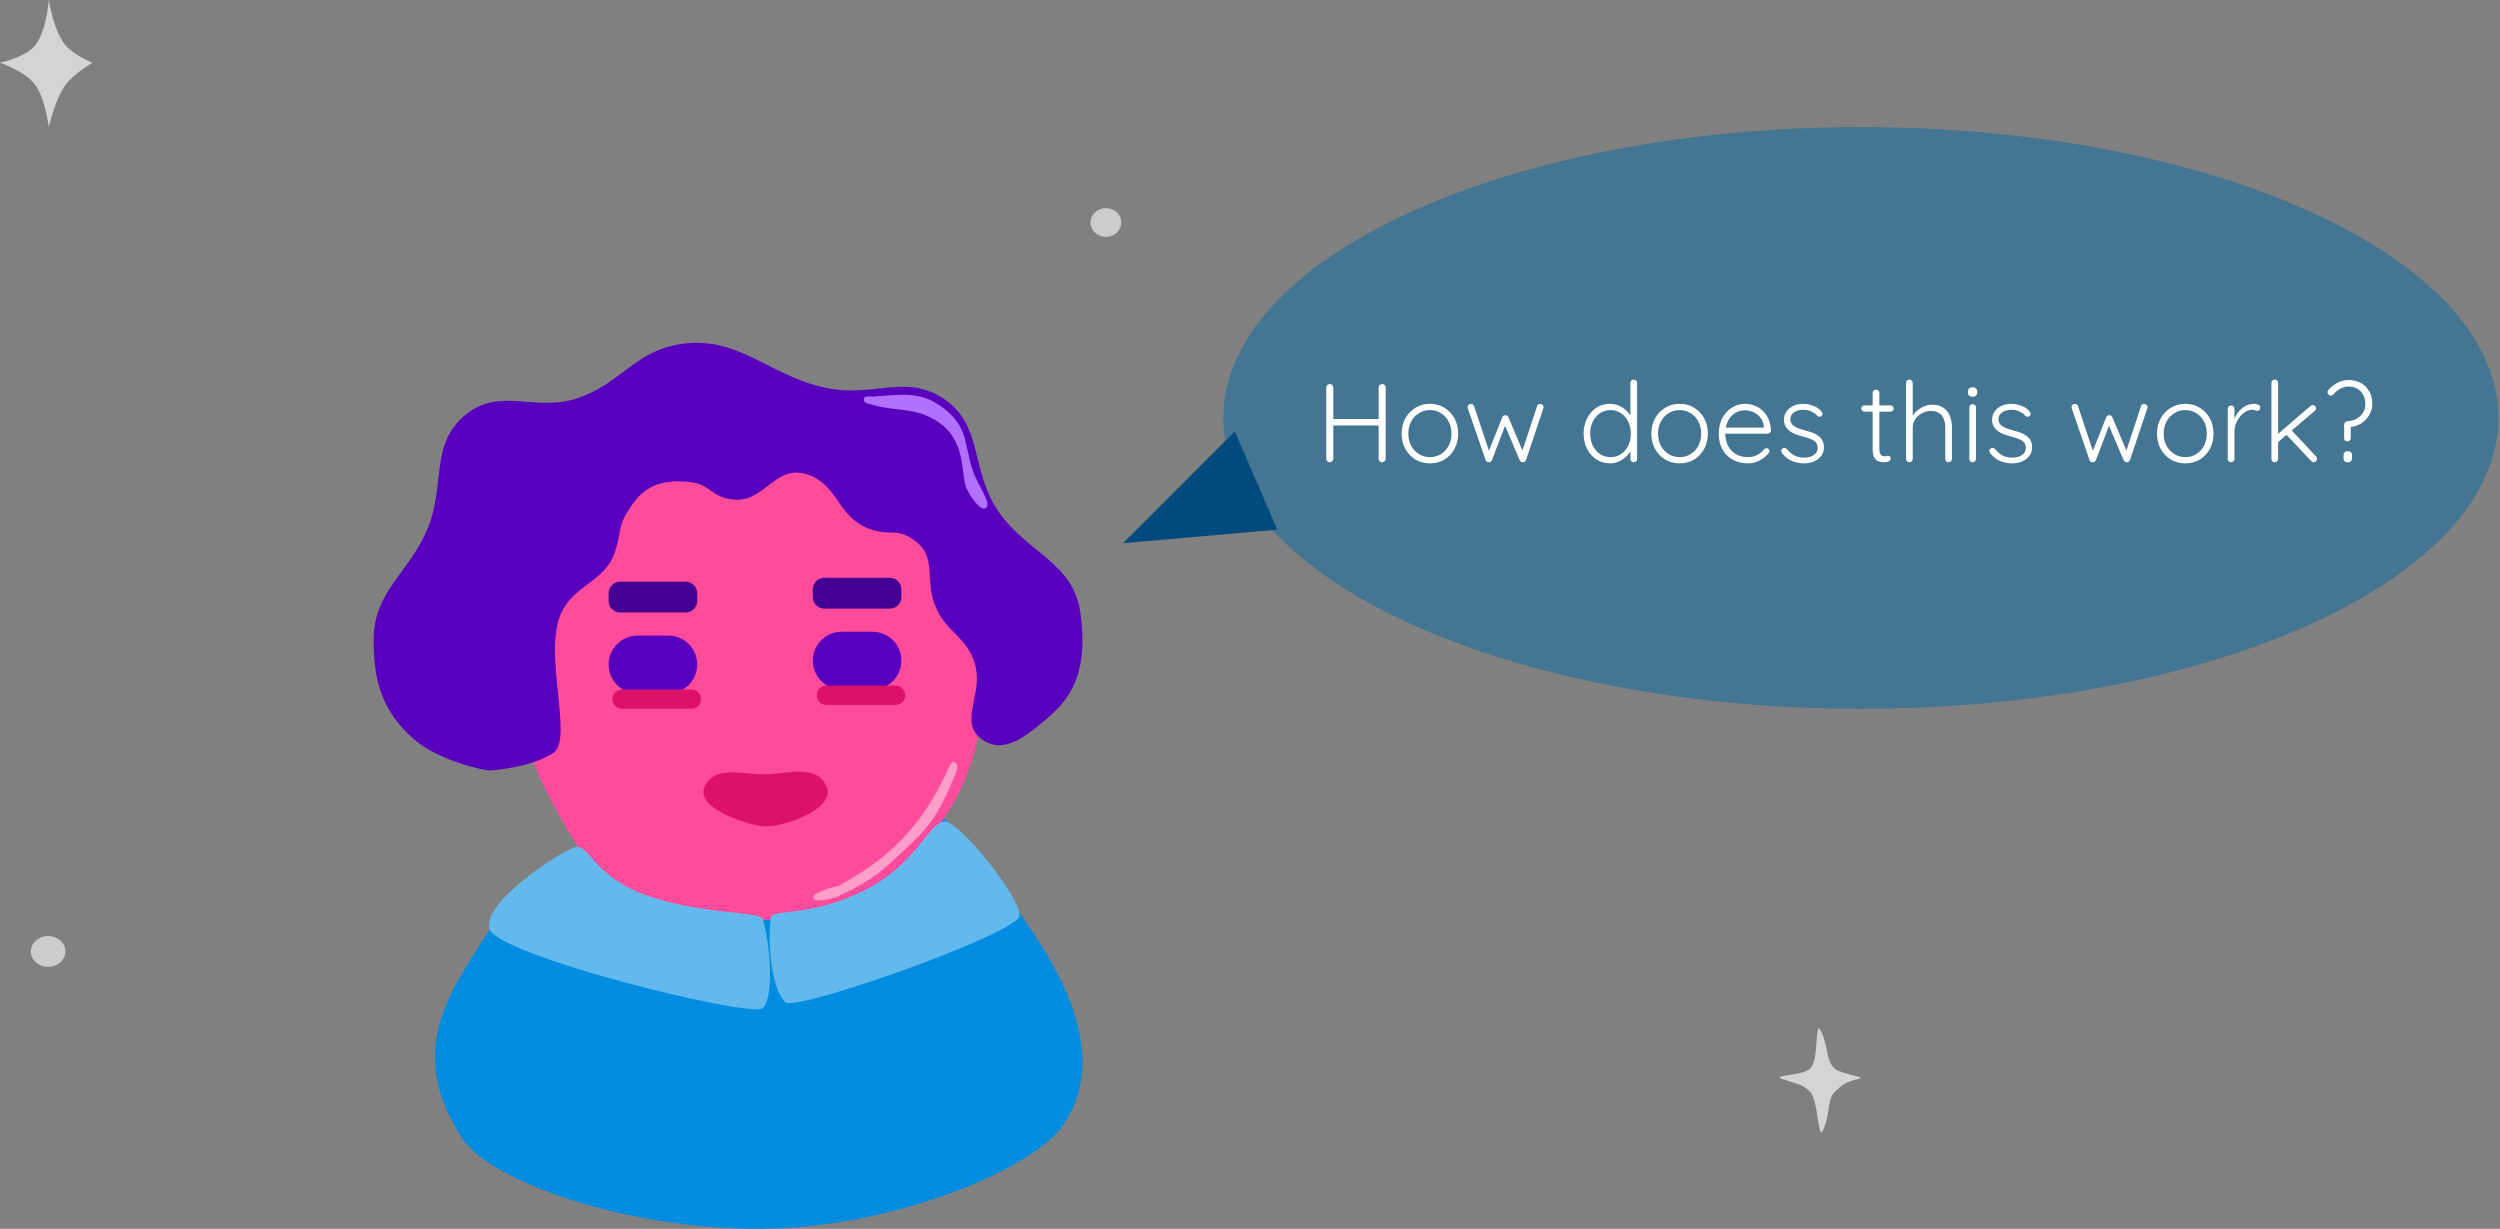<svg width="649" height="319" viewBox="0 0 649 319" fill="none" xmlns="http://www.w3.org/2000/svg">
<rect x="0" y="0" width="649" height="319" fill="#808080" stroke="none"/>
<path d="M125.272 244.153C133.989 230.37 144.996 224.898 155.091 216.023L243.618 211C243.618 211 256.664 224.06 261.789 232.6C266.914 241.14 291.609 269.772 275.767 292.377C267.904 303.597 231.519 318.982 197 319C161.977 319.018 127.274 306.631 120 295.5C105.556 273.398 116.26 258.404 125.272 244.153Z" fill="#008DE1"/>
<path d="M255 180C255 212.585 227.913 239 194.5 239C174.347 239 163.995 238.777 153 224C145.766 214.277 134 192.931 134 180C134 147.415 161.087 121 194.5 121C227.913 121 255 147.415 255 180Z" fill="#FF4B9B"/>
<path d="M127.084 200C125.48 200 113.855 197.445 107.531 191.956C99.23 184.749 96.908 176.823 97.003 165.812C97.11 153.344 106.301 148.683 111.041 137.155C115.691 125.847 111.487 115.063 121.068 107.493C129.92 100.498 138.911 106.909 149.646 103.471C160.825 99.89 164.641 91.325 176.218 89.393C192.109 86.742 199.942 98.26 215.826 100.957C227.064 102.865 235.402 97.159 244.904 103.471C255.052 110.211 252.028 121.251 258.441 131.625C265.707 143.379 278.742 145.561 280.501 159.277C281.884 170.058 280.753 178.9 272.479 185.923C266.95 190.616 260.827 196.178 254.932 191.956C249.037 187.733 254.651 181.017 253.428 173.857C251.972 165.34 245.112 164.461 242.398 156.26C240.407 150.245 242.864 144.579 237.885 140.675C232.641 136.563 231.564 139.553 225.351 137.155C217.324 134.058 217.541 125.577 209.308 123.078C200.942 120.539 198.384 131.013 189.755 129.614C184.22 128.717 184.312 125.559 178.725 125.089C171.874 124.513 167.505 125.894 163.684 131.625C160.093 137.011 161.657 137.022 159.673 143.188C157.117 151.134 149.032 151.655 145.635 159.277C140.921 169.852 148.977 191.956 143.629 195.475C138.282 198.994 128.689 200 127.084 200Z" fill="#5800BD"/>
<path d="M198 214.5C193.5 214 180.086 209.596 183 204C185.719 198.779 192.113 200.947 198 201C204.47 201.058 211.747 198.145 214.5 204C217.417 210.205 202.5 215 198 214.5Z" fill="#DC1269"/>
<path d="M211 153C211 151.343 212.343 150 214 150H231C232.657 150 234 151.343 234 153V155C234 156.657 232.657 158 231 158H214C212.343 158 211 156.657 211 155V153Z" fill="#440093"/>
<path d="M158 154C158 152.343 159.343 151 161 151H178C179.657 151 181 152.343 181 154V156C181 157.657 179.657 159 178 159H161C159.343 159 158 157.657 158 156V154Z" fill="#440093"/>
<path d="M211 171.5C211 167.358 214.358 164 218.5 164H226.5C230.642 164 234 167.358 234 171.5C234 175.642 230.642 179 226.5 179H218.5C214.358 179 211 175.642 211 171.5Z" fill="#5800BD"/>
<path d="M158 172.5C158 168.358 161.358 165 165.5 165H173.5C177.642 165 181 168.358 181 172.5C181 176.642 177.642 180 173.5 180H165.5C161.358 180 158 176.642 158 172.5Z" fill="#5800BD"/>
<path d="M234.5 217.5C239.935 211.671 242.5 207 245.5 201C246.13 199.741 246.889 197.135 248 198C248.925 198.719 248.446 199.917 248 201C244.5 209.5 242.45 213.453 236 219.5C228 227 227.5 227.75 218 232.5C217 233 212.619 234.309 211.5 233.5C209.302 231.911 217.5 230 217.5 230C217.5 230 227.215 225.313 234.5 217.5Z" fill="#FF9EC9"/>
<path d="M243.5 109.5C237.773 105.675 232.412 106.798 227.133 105.236C226.025 104.908 223.862 104.728 224.257 103.54C224.585 102.551 225.591 103.005 226.54 102.948C234 102.5 238.867 101.289 245 106C252.607 111.843 249.577 117 254 125.5C254.473 126.408 256.654 130.069 256.304 131.252C255.616 133.578 252.716 130.451 251 127C249.284 123.549 251.176 114.626 243.5 109.5Z" fill="#B270FF"/>
<path d="M212 180.5C212 179.119 213.119 178 214.5 178H232.5C233.881 178 235 179.119 235 180.5C235 181.881 233.881 183 232.5 183H214.5C213.119 183 212 181.881 212 180.5Z" fill="#DC1269"/>
<path d="M159 181.5C159 180.119 160.119 179 161.5 179H179.5C180.881 179 182 180.119 182 181.5C182 182.881 180.881 184 179.5 184H161.5C160.119 184 159 182.881 159 181.5Z" fill="#DC1269"/>
<path d="M127 241C125.444 234 145 221.5 149 220C153 218.5 153.577 227.684 168.577 232.684C183.577 237.684 197.5 236.5 198.077 238.684C200.371 247.368 200.654 258.868 198.077 261.684C195.5 264.5 128.556 248 127 241Z" fill="#63B9EC"/>
<path d="M264.678 237.727C265.031 233.131 249.84 214.239 245.668 213.321C241.496 212.403 238.547 224.059 224.407 231.133C210.267 238.208 200.372 235.936 200.11 238.18C199.069 247.102 200.94 257.79 203.89 260.212C206.84 262.634 264.326 242.323 264.678 237.727Z" fill="#63B9EC"/>
<path d="M648.572 108.5C648.572 150.198 574.475 184 483.072 184C391.668 184 317.572 150.198 317.572 108.5C317.572 66.802 391.668 33 483.072 33C574.475 33 648.572 66.802 648.572 108.5Z" fill="#0069A7" fill-opacity="0.47"/>
<path d="M291.572 141L320.557 112L331.572 137.5L291.572 141Z" fill="#014A7D"/>
<path d="M345.226 99.7C345.458 99.7 345.661 99.787 345.835 99.961C346.028 100.135 346.125 100.348 346.125 100.599V119.101C346.105 119.352 345.999 119.565 345.806 119.739C345.632 119.913 345.429 120 345.197 120C344.926 120 344.704 119.913 344.53 119.739C344.375 119.565 344.298 119.352 344.298 119.101V100.599C344.298 100.348 344.385 100.135 344.559 99.961C344.733 99.787 344.955 99.7 345.226 99.7ZM358.827 99.7C359.097 99.7 359.31 99.787 359.465 99.961C359.639 100.135 359.726 100.348 359.726 100.599V119.101C359.706 119.352 359.61 119.565 359.436 119.739C359.281 119.913 359.068 120 358.798 120C358.546 120 358.334 119.913 358.16 119.739C357.986 119.565 357.899 119.352 357.899 119.101V100.599C357.899 100.348 357.986 100.135 358.16 99.961C358.353 99.787 358.575 99.7 358.827 99.7ZM345.081 108.777H358.856L358.827 110.459H344.965L345.081 108.777Z" fill="white"/>
<path d="M378.539 112.576C378.539 114.045 378.22 115.37 377.582 116.549C376.944 117.709 376.074 118.627 374.972 119.304C373.87 119.961 372.613 120.29 371.202 120.29C369.829 120.29 368.582 119.961 367.461 119.304C366.359 118.627 365.479 117.709 364.822 116.549C364.184 115.37 363.865 114.045 363.865 112.576C363.865 111.087 364.184 109.763 364.822 108.603C365.479 107.443 366.359 106.525 367.461 105.848C368.582 105.171 369.829 104.833 371.202 104.833C372.613 104.833 373.87 105.171 374.972 105.848C376.074 106.525 376.944 107.443 377.582 108.603C378.22 109.763 378.539 111.087 378.539 112.576ZM376.799 112.576C376.799 111.397 376.557 110.353 376.074 109.444C375.59 108.516 374.923 107.791 374.073 107.269C373.241 106.728 372.284 106.457 371.202 106.457C370.158 106.457 369.21 106.728 368.36 107.269C367.509 107.791 366.832 108.516 366.33 109.444C365.846 110.353 365.605 111.397 365.605 112.576C365.605 113.755 365.846 114.799 366.33 115.708C366.832 116.617 367.509 117.342 368.36 117.883C369.21 118.405 370.158 118.666 371.202 118.666C372.284 118.666 373.241 118.405 374.073 117.883C374.923 117.342 375.59 116.617 376.074 115.708C376.557 114.799 376.799 113.755 376.799 112.576Z" fill="white"/>
<path d="M399.84 104.862C400.052 104.862 400.246 104.939 400.42 105.094C400.613 105.249 400.71 105.461 400.71 105.732C400.71 105.79 400.7 105.858 400.681 105.935C400.661 106.012 400.642 106.07 400.623 106.109L396.157 119.449C396.079 119.623 395.954 119.768 395.78 119.884C395.625 119.981 395.461 120.019 395.287 120C394.939 119.981 394.678 119.797 394.504 119.449L390.415 109.821L390.937 109.937L387.312 119.449C387.157 119.797 386.896 119.981 386.529 120C386.355 120.019 386.181 119.981 386.007 119.884C385.833 119.768 385.717 119.623 385.659 119.449L381.077 106.109C381.019 105.974 380.99 105.848 380.99 105.732C380.99 105.481 381.067 105.278 381.222 105.123C381.396 104.949 381.618 104.862 381.889 104.862C382.063 104.862 382.217 104.91 382.353 105.007C382.507 105.104 382.614 105.249 382.672 105.442L386.79 117.796L386.239 117.767L389.98 108.342C390.134 107.975 390.405 107.791 390.792 107.791C390.985 107.791 391.149 107.839 391.285 107.936C391.42 108.033 391.526 108.168 391.604 108.342L395.577 117.796L394.939 117.825L399.028 105.442C399.144 105.055 399.414 104.862 399.84 104.862Z" fill="white"/>
<path d="M424.124 98.54C424.375 98.54 424.578 98.627 424.733 98.801C424.907 98.956 424.994 99.159 424.994 99.41V119.13C424.994 119.362 424.907 119.565 424.733 119.739C424.559 119.913 424.356 120 424.124 120C423.873 120 423.66 119.913 423.486 119.739C423.331 119.565 423.254 119.362 423.254 119.13V115.679L423.747 115.273C423.747 115.814 423.602 116.385 423.312 116.984C423.022 117.564 422.606 118.105 422.065 118.608C421.543 119.111 420.924 119.517 420.209 119.826C419.513 120.135 418.759 120.29 417.947 120.29C416.652 120.29 415.482 119.952 414.438 119.275C413.413 118.598 412.601 117.68 412.002 116.52C411.403 115.36 411.103 114.036 411.103 112.547C411.103 111.078 411.403 109.763 412.002 108.603C412.601 107.424 413.413 106.505 414.438 105.848C415.463 105.171 416.623 104.833 417.918 104.833C418.711 104.833 419.465 104.978 420.18 105.268C420.895 105.558 421.524 105.954 422.065 106.457C422.626 106.96 423.061 107.54 423.37 108.197C423.699 108.835 423.863 109.502 423.863 110.198L423.254 109.763V99.41C423.254 99.178 423.331 98.975 423.486 98.801C423.66 98.627 423.873 98.54 424.124 98.54ZM418.092 118.666C419.136 118.666 420.045 118.405 420.818 117.883C421.611 117.342 422.229 116.617 422.674 115.708C423.138 114.78 423.37 113.726 423.37 112.547C423.37 111.387 423.138 110.353 422.674 109.444C422.229 108.516 421.611 107.791 420.818 107.269C420.025 106.728 419.117 106.457 418.092 106.457C417.087 106.457 416.178 106.728 415.366 107.269C414.573 107.791 413.945 108.516 413.481 109.444C413.036 110.353 412.814 111.387 412.814 112.547C412.814 113.707 413.036 114.751 413.481 115.679C413.945 116.607 414.573 117.342 415.366 117.883C416.178 118.405 417.087 118.666 418.092 118.666Z" fill="white"/>
<path d="M443.364 112.576C443.364 114.045 443.045 115.37 442.407 116.549C441.769 117.709 440.899 118.627 439.797 119.304C438.695 119.961 437.438 120.29 436.027 120.29C434.654 120.29 433.407 119.961 432.286 119.304C431.184 118.627 430.304 117.709 429.647 116.549C429.009 115.37 428.69 114.045 428.69 112.576C428.69 111.087 429.009 109.763 429.647 108.603C430.304 107.443 431.184 106.525 432.286 105.848C433.407 105.171 434.654 104.833 436.027 104.833C437.438 104.833 438.695 105.171 439.797 105.848C440.899 106.525 441.769 107.443 442.407 108.603C443.045 109.763 443.364 111.087 443.364 112.576ZM441.624 112.576C441.624 111.397 441.382 110.353 440.899 109.444C440.416 108.516 439.749 107.791 438.898 107.269C438.067 106.728 437.11 106.457 436.027 106.457C434.983 106.457 434.036 106.728 433.185 107.269C432.334 107.791 431.658 108.516 431.155 109.444C430.672 110.353 430.43 111.397 430.43 112.576C430.43 113.755 430.672 114.799 431.155 115.708C431.658 116.617 432.334 117.342 433.185 117.883C434.036 118.405 434.983 118.666 436.027 118.666C437.11 118.666 438.067 118.405 438.898 117.883C439.749 117.342 440.416 116.617 440.899 115.708C441.382 114.799 441.624 113.755 441.624 112.576Z" fill="white"/>
<path d="M453.761 120.29C452.272 120.29 450.957 119.971 449.817 119.333C448.676 118.695 447.787 117.806 447.149 116.665C446.511 115.524 446.192 114.19 446.192 112.663C446.192 111.02 446.511 109.618 447.149 108.458C447.806 107.298 448.647 106.409 449.672 105.79C450.716 105.152 451.818 104.833 452.978 104.833C453.829 104.833 454.65 104.988 455.443 105.297C456.255 105.587 456.97 106.032 457.589 106.631C458.227 107.211 458.729 107.926 459.097 108.777C459.483 109.628 459.696 110.614 459.735 111.735C459.715 111.967 459.619 112.17 459.445 112.344C459.271 112.499 459.068 112.576 458.836 112.576H447.207L446.859 111.01H458.285L457.908 111.358V110.778C457.831 109.869 457.54 109.096 457.038 108.458C456.535 107.82 455.926 107.337 455.211 107.008C454.496 106.679 453.751 106.515 452.978 106.515C452.398 106.515 451.798 106.631 451.18 106.863C450.581 107.095 450.03 107.462 449.527 107.965C449.044 108.448 448.647 109.077 448.338 109.85C448.029 110.604 447.874 111.503 447.874 112.547C447.874 113.688 448.106 114.722 448.57 115.65C449.034 116.578 449.701 117.313 450.571 117.854C451.46 118.395 452.514 118.666 453.732 118.666C454.409 118.666 455.018 118.569 455.559 118.376C456.1 118.183 456.574 117.931 456.98 117.622C457.386 117.293 457.724 116.955 457.995 116.607C458.208 116.433 458.42 116.346 458.633 116.346C458.826 116.346 458.991 116.423 459.126 116.578C459.281 116.733 459.358 116.907 459.358 117.1C459.358 117.332 459.261 117.535 459.068 117.709C458.488 118.405 457.734 119.014 456.806 119.536C455.878 120.039 454.863 120.29 453.761 120.29Z" fill="white"/>
<path d="M462.618 117.651C462.464 117.419 462.386 117.197 462.386 116.984C462.406 116.752 462.531 116.568 462.763 116.433C462.918 116.298 463.092 116.24 463.285 116.259C463.498 116.278 463.691 116.375 463.865 116.549C464.387 117.226 465.016 117.777 465.75 118.202C466.504 118.608 467.394 118.811 468.418 118.811C468.96 118.811 469.491 118.724 470.013 118.55C470.555 118.357 470.999 118.076 471.347 117.709C471.695 117.322 471.869 116.839 471.869 116.259C471.869 115.66 471.695 115.176 471.347 114.809C470.999 114.442 470.545 114.152 469.984 113.939C469.443 113.726 468.863 113.543 468.244 113.388C467.587 113.214 466.949 113.021 466.33 112.808C465.712 112.576 465.161 112.296 464.677 111.967C464.213 111.619 463.836 111.203 463.546 110.72C463.256 110.237 463.111 109.647 463.111 108.951C463.111 108.139 463.334 107.424 463.778 106.805C464.223 106.186 464.822 105.703 465.576 105.355C466.35 105.007 467.22 104.833 468.186 104.833C468.67 104.833 469.192 104.901 469.752 105.036C470.313 105.152 470.864 105.355 471.405 105.645C471.947 105.935 472.43 106.331 472.855 106.834C473.029 107.008 473.116 107.211 473.116 107.443C473.116 107.656 473.02 107.849 472.826 108.023C472.672 108.139 472.488 108.197 472.275 108.197C472.082 108.197 471.918 108.12 471.782 107.965C471.318 107.443 470.767 107.047 470.129 106.776C469.491 106.505 468.805 106.37 468.07 106.37C467.51 106.37 466.978 106.467 466.475 106.66C465.992 106.834 465.586 107.105 465.257 107.472C464.929 107.839 464.764 108.323 464.764 108.922C464.803 109.483 464.996 109.937 465.344 110.285C465.712 110.633 466.185 110.923 466.765 111.155C467.365 111.387 468.032 111.6 468.766 111.793C469.385 111.948 469.975 112.131 470.535 112.344C471.115 112.557 471.618 112.827 472.043 113.156C472.488 113.465 472.836 113.862 473.087 114.345C473.358 114.828 473.493 115.437 473.493 116.172C473.493 117.023 473.252 117.757 472.768 118.376C472.304 118.995 471.676 119.468 470.883 119.797C470.091 120.126 469.211 120.29 468.244 120.29C467.2 120.29 466.185 120.087 465.199 119.681C464.233 119.275 463.372 118.598 462.618 117.651Z" fill="white"/>
<path d="M484.026 105.239H490.783C491.015 105.239 491.208 105.326 491.363 105.5C491.517 105.655 491.595 105.848 491.595 106.08C491.595 106.293 491.517 106.476 491.363 106.631C491.208 106.786 491.015 106.863 490.783 106.863H484.026C483.794 106.863 483.591 106.786 483.417 106.631C483.262 106.457 483.185 106.264 483.185 106.051C483.185 105.819 483.262 105.626 483.417 105.471C483.591 105.316 483.794 105.239 484.026 105.239ZM487.013 101.15C487.264 101.15 487.467 101.237 487.622 101.411C487.796 101.585 487.883 101.788 487.883 102.02V116.578C487.883 117.119 487.95 117.525 488.086 117.796C488.24 118.067 488.434 118.25 488.666 118.347C488.898 118.424 489.13 118.463 489.362 118.463C489.516 118.463 489.652 118.444 489.768 118.405C489.903 118.347 490.048 118.318 490.203 118.318C490.377 118.318 490.522 118.386 490.638 118.521C490.773 118.656 490.841 118.83 490.841 119.043C490.841 119.314 490.686 119.546 490.377 119.739C490.067 119.913 489.7 120 489.275 120C489.101 120 488.84 119.99 488.492 119.971C488.144 119.932 487.786 119.826 487.419 119.652C487.051 119.459 486.742 119.13 486.491 118.666C486.259 118.202 486.143 117.535 486.143 116.665V102.02C486.143 101.788 486.22 101.585 486.375 101.411C486.549 101.237 486.761 101.15 487.013 101.15Z" fill="white"/>
<path d="M501.567 105.065C502.785 105.065 503.771 105.326 504.525 105.848C505.279 106.37 505.83 107.076 506.178 107.965C506.545 108.854 506.729 109.84 506.729 110.923V119.13C506.729 119.362 506.642 119.565 506.468 119.739C506.294 119.913 506.091 120 505.859 120C505.588 120 505.376 119.913 505.221 119.739C505.066 119.565 504.989 119.362 504.989 119.13V110.923C504.989 110.13 504.863 109.415 504.612 108.777C504.38 108.139 503.993 107.636 503.452 107.269C502.911 106.882 502.186 106.689 501.277 106.689C500.465 106.689 499.692 106.882 498.957 107.269C498.242 107.636 497.662 108.139 497.217 108.777C496.772 109.415 496.55 110.13 496.55 110.923V119.13C496.55 119.362 496.463 119.565 496.289 119.739C496.115 119.913 495.912 120 495.68 120C495.409 120 495.197 119.913 495.042 119.739C494.887 119.565 494.81 119.362 494.81 119.13V99.41C494.81 99.178 494.887 98.975 495.042 98.801C495.216 98.627 495.429 98.54 495.68 98.54C495.931 98.54 496.134 98.627 496.289 98.801C496.463 98.975 496.55 99.178 496.55 99.41V108.806L495.883 109.821C495.922 109.222 496.105 108.642 496.434 108.081C496.782 107.501 497.227 106.989 497.768 106.544C498.309 106.08 498.909 105.722 499.566 105.471C500.223 105.2 500.89 105.065 501.567 105.065Z" fill="white"/>
<path d="M512.974 119.13C512.974 119.362 512.887 119.565 512.713 119.739C512.539 119.913 512.336 120 512.104 120C511.853 120 511.64 119.913 511.466 119.739C511.312 119.565 511.234 119.362 511.234 119.13V105.79C511.234 105.558 511.312 105.355 511.466 105.181C511.64 105.007 511.853 104.92 512.104 104.92C512.356 104.92 512.559 105.007 512.713 105.181C512.887 105.355 512.974 105.558 512.974 105.79V119.13ZM512.104 102.977C511.698 102.977 511.389 102.89 511.176 102.716C510.983 102.523 510.886 102.252 510.886 101.904V101.614C510.886 101.266 510.993 101.005 511.205 100.831C511.437 100.638 511.747 100.541 512.133 100.541C512.501 100.541 512.781 100.638 512.974 100.831C513.187 101.005 513.293 101.266 513.293 101.614V101.904C513.293 102.252 513.187 102.523 512.974 102.716C512.781 102.89 512.491 102.977 512.104 102.977Z" fill="white"/>
<path d="M516.653 117.651C516.499 117.419 516.421 117.197 516.421 116.984C516.441 116.752 516.566 116.568 516.798 116.433C516.953 116.298 517.127 116.24 517.32 116.259C517.533 116.278 517.726 116.375 517.9 116.549C518.422 117.226 519.051 117.777 519.785 118.202C520.539 118.608 521.429 118.811 522.453 118.811C522.995 118.811 523.526 118.724 524.048 118.55C524.59 118.357 525.034 118.076 525.382 117.709C525.73 117.322 525.904 116.839 525.904 116.259C525.904 115.66 525.73 115.176 525.382 114.809C525.034 114.442 524.58 114.152 524.019 113.939C523.478 113.726 522.898 113.543 522.279 113.388C521.622 113.214 520.984 113.021 520.365 112.808C519.747 112.576 519.196 112.296 518.712 111.967C518.248 111.619 517.871 111.203 517.581 110.72C517.292 110.237 517.146 109.647 517.146 108.951C517.146 108.139 517.369 107.424 517.813 106.805C518.258 106.186 518.857 105.703 519.611 105.355C520.385 105.007 521.255 104.833 522.221 104.833C522.705 104.833 523.227 104.901 523.787 105.036C524.348 105.152 524.899 105.355 525.44 105.645C525.982 105.935 526.465 106.331 526.89 106.834C527.064 107.008 527.151 107.211 527.151 107.443C527.151 107.656 527.055 107.849 526.861 108.023C526.707 108.139 526.523 108.197 526.31 108.197C526.117 108.197 525.953 108.12 525.817 107.965C525.353 107.443 524.802 107.047 524.164 106.776C523.526 106.505 522.84 106.37 522.105 106.37C521.545 106.37 521.013 106.467 520.51 106.66C520.027 106.834 519.621 107.105 519.292 107.472C518.964 107.839 518.799 108.323 518.799 108.922C518.838 109.483 519.031 109.937 519.379 110.285C519.747 110.633 520.22 110.923 520.8 111.155C521.4 111.387 522.067 111.6 522.801 111.793C523.42 111.948 524.01 112.131 524.57 112.344C525.15 112.557 525.653 112.827 526.078 113.156C526.523 113.465 526.871 113.862 527.122 114.345C527.393 114.828 527.528 115.437 527.528 116.172C527.528 117.023 527.287 117.757 526.803 118.376C526.339 118.995 525.711 119.468 524.918 119.797C524.126 120.126 523.246 120.29 522.279 120.29C521.235 120.29 520.22 120.087 519.234 119.681C518.268 119.275 517.407 118.598 516.653 117.651Z" fill="white"/>
<path d="M556.621 104.862C556.834 104.862 557.027 104.939 557.201 105.094C557.394 105.249 557.491 105.461 557.491 105.732C557.491 105.79 557.481 105.858 557.462 105.935C557.443 106.012 557.423 106.07 557.404 106.109L552.938 119.449C552.861 119.623 552.735 119.768 552.561 119.884C552.406 119.981 552.242 120.019 552.068 120C551.72 119.981 551.459 119.797 551.285 119.449L547.196 109.821L547.718 109.937L544.093 119.449C543.938 119.797 543.677 119.981 543.31 120C543.136 120.019 542.962 119.981 542.788 119.884C542.614 119.768 542.498 119.623 542.44 119.449L537.858 106.109C537.8 105.974 537.771 105.848 537.771 105.732C537.771 105.481 537.848 105.278 538.003 105.123C538.177 104.949 538.399 104.862 538.67 104.862C538.844 104.862 538.999 104.91 539.134 105.007C539.289 105.104 539.395 105.249 539.453 105.442L543.571 117.796L543.02 117.767L546.761 108.342C546.916 107.975 547.186 107.791 547.573 107.791C547.766 107.791 547.931 107.839 548.066 107.936C548.201 108.033 548.308 108.168 548.385 108.342L552.358 117.796L551.72 117.825L555.809 105.442C555.925 105.055 556.196 104.862 556.621 104.862Z" fill="white"/>
<path d="M574.629 112.576C574.629 114.045 574.31 115.37 573.672 116.549C573.034 117.709 572.164 118.627 571.062 119.304C569.96 119.961 568.703 120.29 567.292 120.29C565.919 120.29 564.672 119.961 563.551 119.304C562.449 118.627 561.569 117.709 560.912 116.549C560.274 115.37 559.955 114.045 559.955 112.576C559.955 111.087 560.274 109.763 560.912 108.603C561.569 107.443 562.449 106.525 563.551 105.848C564.672 105.171 565.919 104.833 567.292 104.833C568.703 104.833 569.96 105.171 571.062 105.848C572.164 106.525 573.034 107.443 573.672 108.603C574.31 109.763 574.629 111.087 574.629 112.576ZM572.889 112.576C572.889 111.397 572.647 110.353 572.164 109.444C571.68 108.516 571.013 107.791 570.163 107.269C569.331 106.728 568.374 106.457 567.292 106.457C566.248 106.457 565.3 106.728 564.45 107.269C563.599 107.791 562.922 108.516 562.42 109.444C561.936 110.353 561.695 111.397 561.695 112.576C561.695 113.755 561.936 114.799 562.42 115.708C562.922 116.617 563.599 117.342 564.45 117.883C565.3 118.405 566.248 118.666 567.292 118.666C568.374 118.666 569.331 118.405 570.163 117.883C571.013 117.342 571.68 116.617 572.164 115.708C572.647 114.799 572.889 113.755 572.889 112.576Z" fill="white"/>
<path d="M579.196 120C578.926 120 578.713 119.913 578.558 119.739C578.404 119.565 578.326 119.362 578.326 119.13V106.138C578.326 105.906 578.404 105.703 578.558 105.529C578.732 105.355 578.945 105.268 579.196 105.268C579.448 105.268 579.651 105.355 579.805 105.529C579.979 105.703 580.066 105.906 580.066 106.138V110.488L579.631 110.575C579.689 109.898 579.854 109.231 580.125 108.574C580.414 107.897 580.801 107.279 581.284 106.718C581.768 106.157 582.338 105.703 582.995 105.355C583.672 105.007 584.426 104.833 585.258 104.833C585.606 104.833 585.944 104.91 586.273 105.065C586.601 105.2 586.766 105.432 586.766 105.761C586.766 106.051 586.688 106.273 586.534 106.428C586.379 106.583 586.195 106.66 585.982 106.66C585.808 106.66 585.615 106.612 585.402 106.515C585.209 106.418 584.948 106.37 584.62 106.37C584.078 106.37 583.537 106.534 582.995 106.863C582.454 107.172 581.961 107.598 581.516 108.139C581.072 108.68 580.714 109.289 580.443 109.966C580.192 110.623 580.066 111.29 580.066 111.967V119.13C580.066 119.362 579.979 119.565 579.805 119.739C579.631 119.913 579.428 120 579.196 120Z" fill="white"/>
<path d="M590.529 120C590.277 120 590.065 119.913 589.891 119.739C589.736 119.565 589.659 119.362 589.659 119.13V99.41C589.659 99.178 589.736 98.975 589.891 98.801C590.065 98.627 590.277 98.54 590.529 98.54C590.78 98.54 590.983 98.627 591.138 98.801C591.312 98.975 591.399 99.178 591.399 99.41V119.13C591.399 119.362 591.312 119.565 591.138 119.739C590.983 119.913 590.78 120 590.529 120ZM600.389 105.123C600.601 105.123 600.795 105.22 600.969 105.413C601.143 105.587 601.23 105.78 601.23 105.993C601.23 106.244 601.123 106.467 600.911 106.66L591.167 114.954L591.08 112.895L599.78 105.413C599.954 105.22 600.157 105.123 600.389 105.123ZM600.621 120C600.369 120 600.157 119.894 599.983 119.681L593.371 112.663L594.676 111.474L601.23 118.463C601.404 118.656 601.491 118.879 601.491 119.13C601.491 119.401 601.384 119.613 601.172 119.768C600.959 119.923 600.775 120 600.621 120Z" fill="white"/>
<path d="M608.542 110.256C608.542 110.005 608.629 109.792 608.803 109.618C608.977 109.444 609.18 109.357 609.412 109.357C610.302 109.299 611.094 109.077 611.79 108.69C612.486 108.303 613.037 107.781 613.443 107.124C613.849 106.467 614.052 105.703 614.052 104.833C614.052 103.924 613.859 103.141 613.472 102.484C613.105 101.807 612.602 101.285 611.964 100.918C611.326 100.531 610.601 100.338 609.789 100.338C608.997 100.338 608.252 100.522 607.556 100.889C606.86 101.256 606.28 101.74 605.816 102.339C605.662 102.494 605.478 102.61 605.265 102.687C605.072 102.745 604.859 102.697 604.627 102.542C604.395 102.387 604.26 102.194 604.221 101.962C604.183 101.711 604.25 101.479 604.424 101.266C605.043 100.493 605.826 99.864 606.773 99.381C607.721 98.898 608.726 98.656 609.789 98.656C610.911 98.656 611.926 98.907 612.834 99.41C613.762 99.913 614.497 100.628 615.038 101.556C615.58 102.484 615.85 103.576 615.85 104.833C615.85 105.606 615.696 106.351 615.386 107.066C615.077 107.781 614.652 108.419 614.11 108.98C613.569 109.541 612.941 109.985 612.225 110.314C611.51 110.643 610.737 110.826 609.905 110.865C609.847 110.865 609.867 110.855 609.963 110.836C610.06 110.817 610.157 110.759 610.253 110.662V113.707C610.253 113.958 610.166 114.171 609.992 114.345C609.838 114.5 609.635 114.577 609.383 114.577C609.132 114.577 608.919 114.5 608.745 114.345C608.591 114.171 608.523 113.958 608.542 113.707V110.256ZM609.412 120C609.084 120 608.823 119.903 608.629 119.71C608.455 119.497 608.368 119.227 608.368 118.898V118.26C608.368 117.912 608.455 117.641 608.629 117.448C608.823 117.255 609.084 117.158 609.412 117.158H609.586C609.934 117.158 610.186 117.255 610.34 117.448C610.514 117.641 610.601 117.912 610.601 118.26V118.898C610.601 119.227 610.514 119.497 610.34 119.71C610.186 119.903 609.934 120 609.586 120H609.412Z" fill="white"/>
<path d="M9.019 11.9C6.33 14.995 0 16.289 0 16.289C0 16.289 6.381 18.436 9.019 21.859C11.713 25.356 12.671 33 12.671 33C12.671 33 14.359 25.451 17.143 21.859C19.317 19.055 24 16.289 24 16.289C24 16.289 19.331 14.348 17.143 11.9C13.97 8.351 12.671 0 12.671 0C12.671 0 12.066 8.393 9.019 11.9Z" fill="white" fill-opacity="0.66"/>
<path d="M469.853 277.473C467.693 279.314 459.765 279.101 462.608 280.085C467.272 281.698 467.734 281.363 469.853 283.4C472.017 285.481 472.003 296.178 473.18 293.602C475.357 288.841 474.142 285.538 476.379 283.4L476.388 283.391C478.129 281.728 479.094 280.804 482.509 280.085C484.853 279.591 478.137 278.929 476.379 277.473C473.83 275.36 474.735 271.283 472.559 267.414C471.085 264.794 472.301 275.385 469.853 277.473Z" fill="white" fill-opacity="0.66"/>
<path d="M17 247C17 249.209 14.985 251 12.5 251C10.015 251 8 249.209 8 247C8 244.791 10.015 243 12.5 243C14.985 243 17 244.791 17 247Z" fill="white" fill-opacity="0.6"/>
<path d="M287.182 61.499C284.974 61.553 283.142 59.926 283.092 57.865C283.041 55.804 284.79 54.089 286.999 54.035C289.207 53.98 291.039 55.607 291.089 57.669C291.14 59.73 289.391 61.444 287.182 61.499Z" fill="white" fill-opacity="0.6"/>
</svg>

